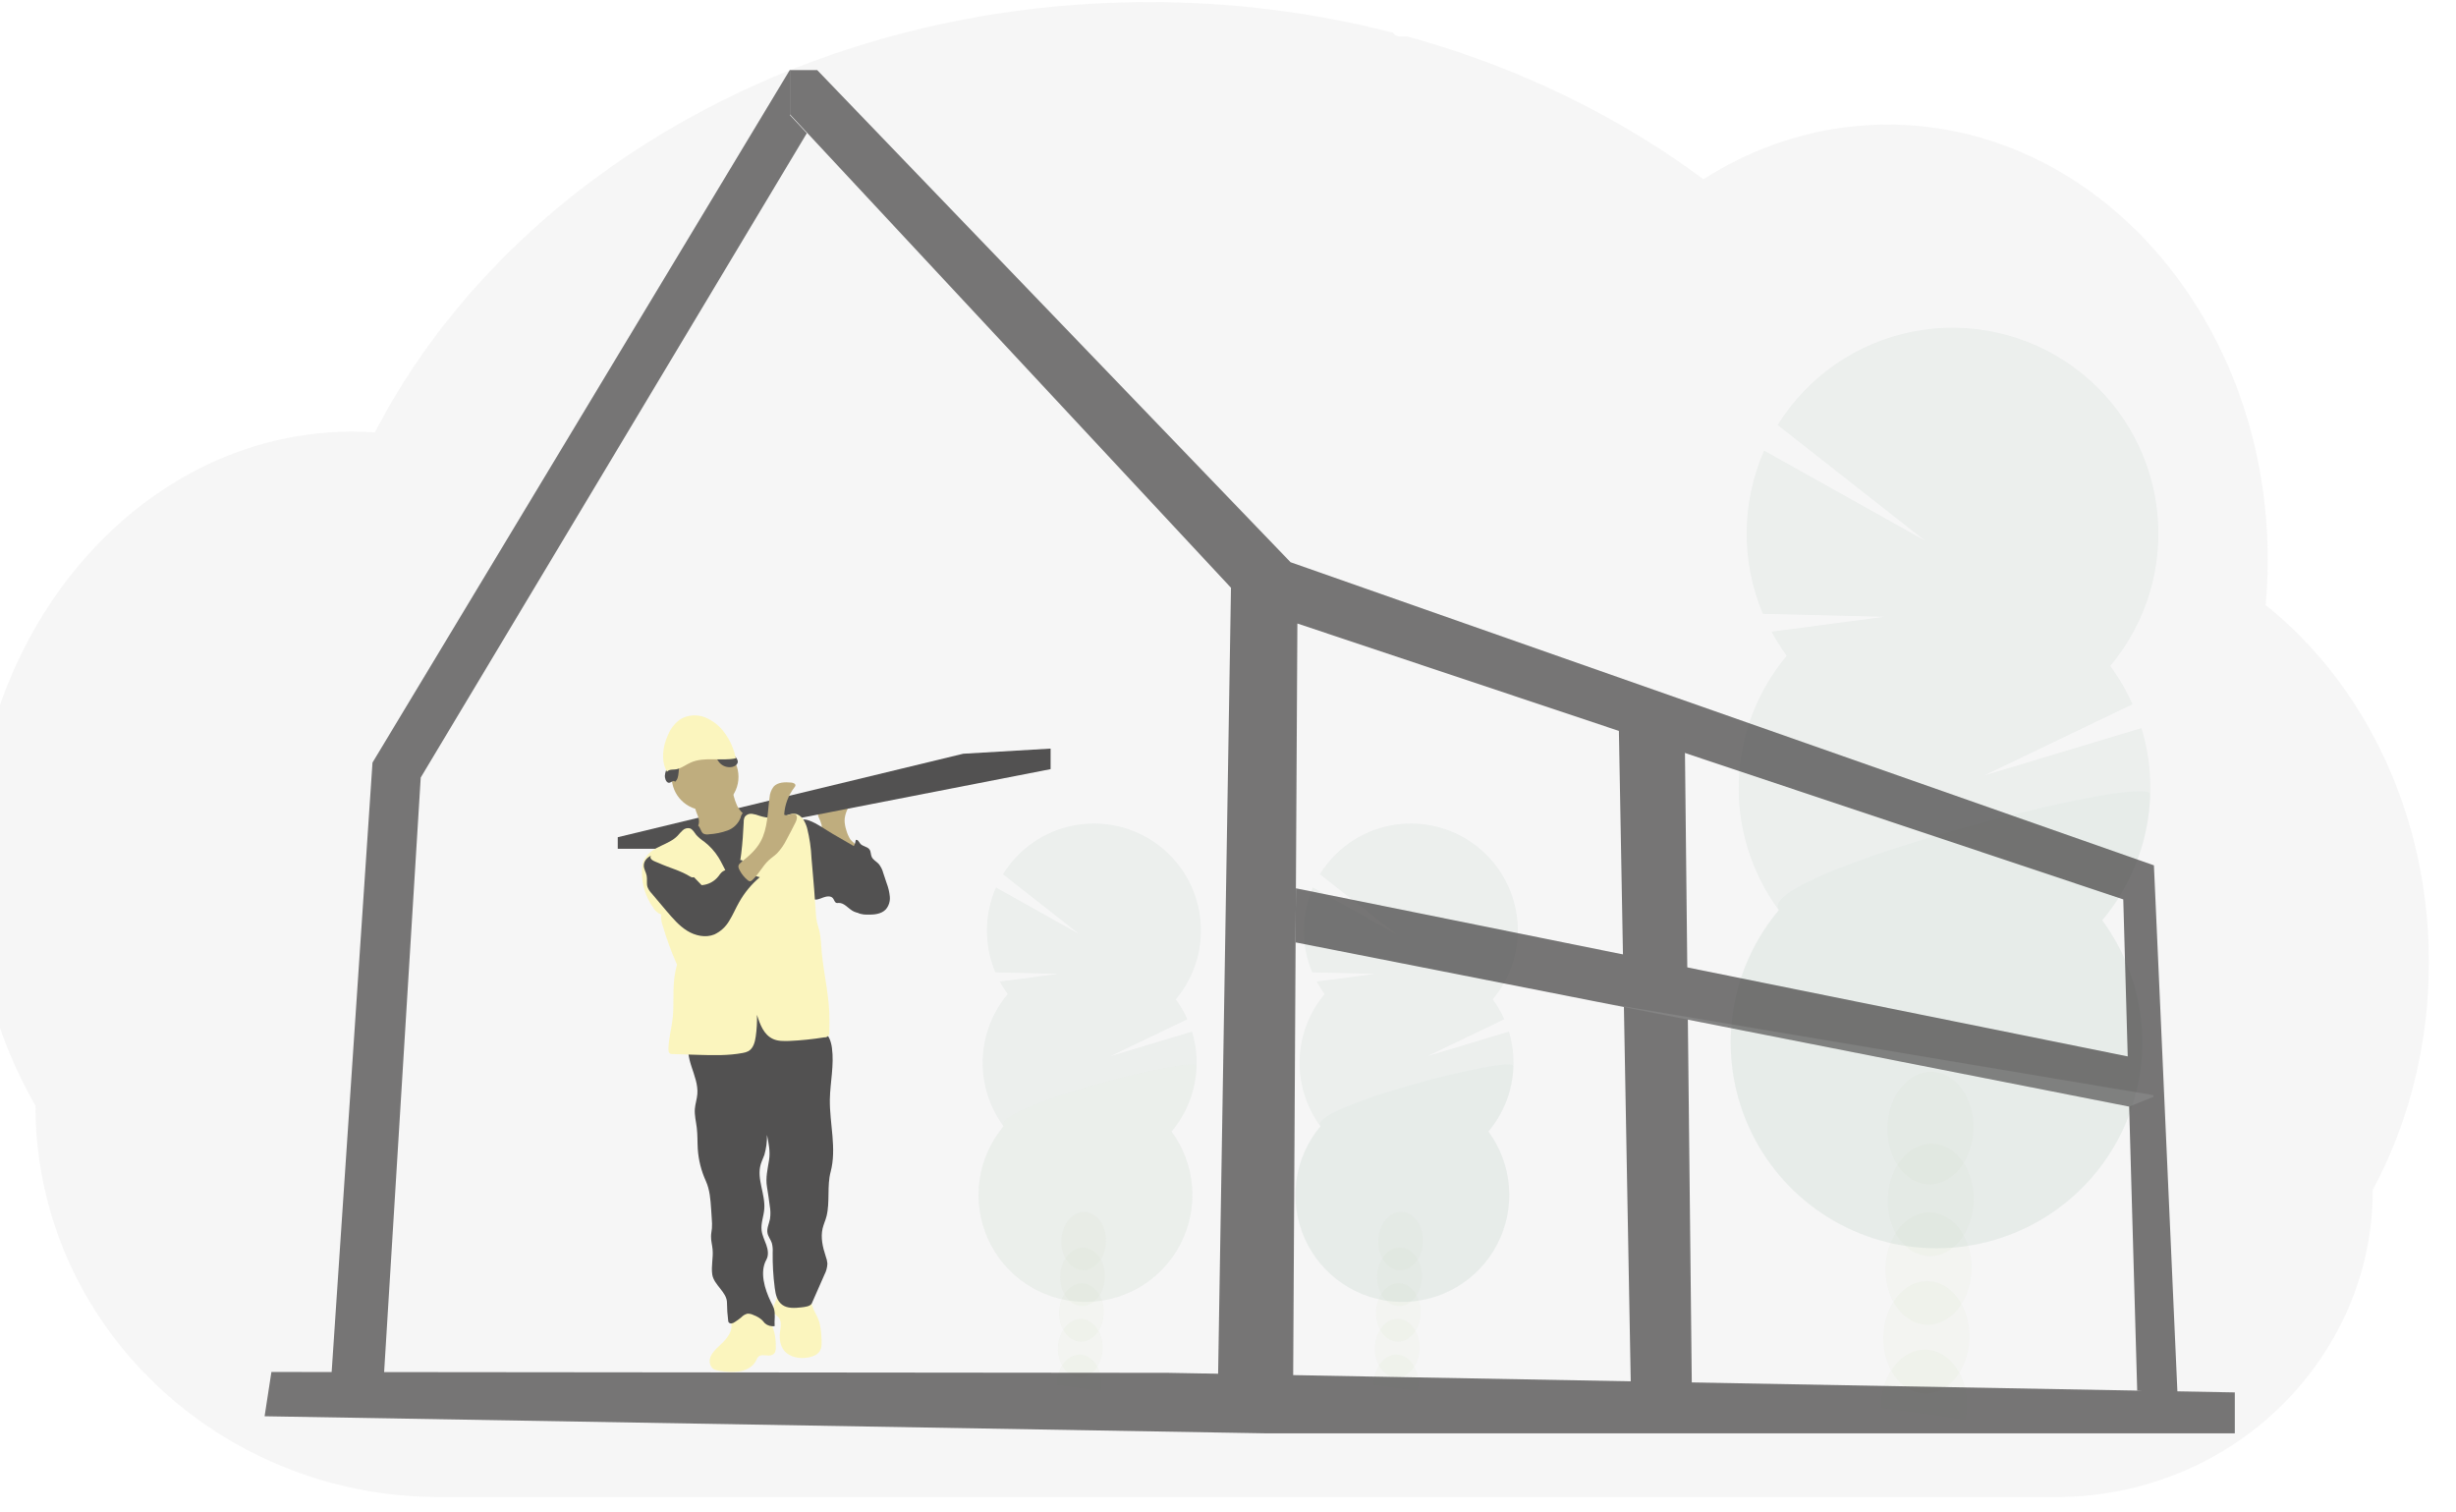 <svg width="1178" height="725" viewBox="0 0 1178 725" fill="none" xmlns="http://www.w3.org/2000/svg">
<rect width="1178" height="725" fill="white"/>
<g id="undraw_under_construction_46pa 1">
<g clip-path="url(#clip0)">
<path id="cloud" opacity="0.05" d="M1165 461.531C1165.02 480.958 1162.65 500.315 1157.93 519.173C1156.34 525.527 1154.5 531.749 1152.4 537.839C1149.83 545.356 1146.85 552.731 1143.48 559.93C1141.78 563.572 1139.98 567.142 1138.09 570.639C1138.12 590.56 1133.97 610.272 1125.91 628.528C1111.35 661.282 1085.37 687.767 1052.72 703.154C1032.31 712.792 1010 717.861 987.386 718H210.64C176.081 718.072 142.119 709.088 112.207 691.96L111.747 691.702C107.486 689.235 103.332 686.622 99.285 683.864C90.179 677.638 81.624 670.659 73.712 663C63.003 652.644 53.566 641.073 45.598 628.528C26.883 599.121 16.969 565.07 17.004 530.317C-1.948 497.409 -13 457.988 -13 415.628C-13 362.182 4.562 313.428 33.416 276.521C39.432 268.81 46.021 261.555 53.129 254.816C60.142 248.148 67.68 242.042 75.672 236.556C82.066 232.162 88.748 228.194 95.675 224.679C98.565 223.224 101.466 221.848 104.416 220.572C107.006 219.434 109.627 218.375 112.277 217.375C115.457 216.181 118.678 215.082 121.938 214.079C125.199 213.076 128.416 212.199 131.59 211.446C136.257 210.318 141.004 209.401 145.832 208.695C149.832 208.111 153.833 207.705 157.833 207.398C161.014 207.161 164.224 207.032 167.454 206.993H169.205C172.765 206.993 176.306 207.131 179.816 207.369C180.186 206.636 180.586 205.894 180.956 205.172C182.356 202.529 183.807 199.896 185.267 197.323C185.264 197.3 185.264 197.277 185.267 197.254C185.517 196.798 185.767 196.353 186.027 195.918C187.207 193.809 188.437 191.721 189.698 189.653C190.278 188.663 190.848 187.733 191.438 186.802C191.563 186.571 191.699 186.346 191.848 186.129C192.448 185.139 193.058 184.15 193.678 183.16C196.765 178.277 199.976 173.48 203.309 168.769L204.159 167.562C204.68 166.829 205.16 166.117 205.74 165.384C207.12 163.474 208.54 161.554 209.97 159.674C210.97 158.328 211.971 156.992 213.051 155.715C215.651 152.416 218.318 149.117 221.052 145.818C223.785 142.518 226.626 139.262 229.573 136.049C229.973 135.604 230.373 135.168 230.793 134.733L235.064 130.12C235.274 129.903 235.454 129.705 235.654 129.507C236.164 128.962 236.654 128.418 237.204 127.894C239.494 125.488 241.845 123.133 244.205 120.787C256.217 108.948 269.014 97.914 282.51 87.76C283.04 87.344 283.58 86.948 284.11 86.553C286.651 84.662 289.231 82.792 291.811 80.951C306.004 70.875 320.841 61.717 336.227 53.535C337.288 52.931 338.368 52.367 339.458 51.813C353.252 44.591 367.439 38.128 381.954 32.454C389.865 29.356 397.956 26.446 406.097 23.784C411.518 22.022 416.958 20.35 422.469 18.776C431.084 16.321 439.758 14.121 448.493 12.174C474.225 6.461 500.404 2.931 526.743 1.624C534.744 1.221 542.835 1.014 551.017 1C590.492 0.949 629.813 5.871 668.032 15.648C668.427 16.239 668.968 16.721 669.603 17.048C670.238 17.376 670.947 17.538 671.663 17.519H675.023C676.484 17.915 677.934 18.311 679.394 18.726C687.548 21.049 695.586 23.586 703.507 26.337L705.507 27.05C725.058 33.93 744.08 42.199 762.425 51.793C778.962 60.421 794.885 70.156 810.082 80.931C812.422 82.594 814.729 84.27 817.003 85.959C819.763 84.21 822.57 82.534 825.424 80.931C836.444 74.72 848.149 69.782 860.308 66.214C885.73 58.769 912.628 57.728 938.559 63.185C971.814 70.163 1001.92 87.483 1026.23 112.117C1036.13 122.197 1044.94 133.269 1052.52 145.154C1053.07 146.006 1053.62 146.867 1054.15 147.738C1060.67 158.257 1066.27 169.306 1070.9 180.765C1071.07 181.19 1071.24 181.586 1071.39 182.002C1075.66 192.732 1079.1 203.766 1081.69 215.009C1081.81 215.583 1081.95 216.148 1082.07 216.722C1084.49 227.603 1086.13 238.639 1086.99 249.749C1086.99 250.145 1086.99 250.551 1087.07 250.966C1087.49 256.713 1087.7 262.52 1087.71 268.386C1087.71 273.631 1087.53 278.837 1087.2 284.003C1087.2 284.568 1087.12 285.152 1087.07 285.736C1086.98 287.23 1086.85 288.705 1086.72 290.209C1094.36 296.306 1101.51 302.981 1108.1 310.172C1111.02 313.319 1113.84 316.585 1116.56 319.97C1124.87 330.272 1132.17 341.331 1138.37 352.997C1155.28 384.59 1165 421.754 1165 461.531Z" fill="#403F3F"/>
<g id="trees">
<g id="tree" opacity="0.3">
<path id="Vector" opacity="0.2" d="M680.28 664.03C680.248 665.109 680.124 666.182 679.91 667.24C672.95 666.133 665.95 665.133 658.91 664.24C658.91 663.96 658.91 663.67 658.91 663.38C658.975 660.381 659.838 657.454 661.41 654.9C663.47 651.64 666.6 649.6 670.05 649.71C673.5 649.82 676.49 652.05 678.34 655.42C679.739 658.067 680.409 661.039 680.28 664.03V664.03Z" fill="#B4CD93"/>
<path id="Vector_2" opacity="0.2" d="M680.854 646.942C681.099 639.208 676.509 632.787 670.602 632.601C664.696 632.414 659.709 638.532 659.465 646.266C659.221 653.999 663.811 660.42 669.717 660.607C675.624 660.793 680.61 654.675 680.854 646.942Z" fill="#B4CD93"/>
<path id="Vector_3" opacity="0.2" d="M681.4 629.821C681.644 622.088 677.054 615.667 671.148 615.48C665.241 615.294 660.255 621.412 660.011 629.145C659.766 636.879 664.356 643.3 670.263 643.486C676.169 643.673 681.156 637.555 681.4 629.821Z" fill="#B4CD93"/>
<path id="Vector_4" opacity="0.2" d="M681.936 612.701C682.18 604.967 677.59 598.547 671.684 598.36C665.777 598.173 660.791 604.291 660.546 612.025C660.302 619.759 664.892 626.179 670.798 626.366C676.705 626.553 681.691 620.435 681.936 612.701Z" fill="#B4CD93"/>
<path id="Vector_5" opacity="0.2" d="M682.471 595.58C682.716 587.847 678.126 581.426 672.219 581.239C666.313 581.053 661.326 587.171 661.082 594.904C660.838 602.638 665.428 609.059 671.334 609.245C677.241 609.432 682.227 603.314 682.471 595.58Z" fill="#B4CD93"/>
<path id="Vector_6" opacity="0.2" d="M635.38 476.79C633.972 474.883 632.702 472.878 631.58 470.79L659.84 467.06L629.42 466.33C626.705 459.891 625.333 452.966 625.386 445.978C625.439 438.99 626.917 432.087 629.73 425.69L669.85 448.14L633.1 419.3C636.807 413.304 641.711 408.136 647.505 404.121C653.299 400.105 659.859 397.327 666.775 395.96C673.691 394.593 680.814 394.667 687.701 396.177C694.587 397.688 701.087 400.601 706.797 404.736C712.506 408.872 717.302 414.14 720.884 420.212C724.466 426.284 726.757 433.029 727.615 440.026C728.473 447.023 727.879 454.122 725.871 460.88C723.862 467.637 720.481 473.908 715.94 479.3C718.13 482.266 719.991 485.461 721.49 488.83L684.4 506.63L723.73 494.8C726.207 502.972 726.606 511.634 724.891 519.999C723.177 528.365 719.402 536.171 713.91 542.71C719.62 550.457 723.035 559.655 723.763 569.252C724.492 578.849 722.506 588.457 718.031 596.977C713.556 605.498 706.773 612.587 698.459 617.435C690.145 622.283 680.634 624.692 671.015 624.389C661.395 624.086 652.055 621.082 644.063 615.72C636.07 610.358 629.748 602.856 625.819 594.07C621.89 585.284 620.512 575.57 621.844 566.038C623.176 556.507 627.163 547.542 633.35 540.17C626.528 530.911 623.016 519.628 623.379 508.134C623.742 496.639 627.958 485.6 635.35 476.79H635.38Z" fill="#427A5B"/>
<path id="Vector_7" opacity="0.1" d="M725.91 511.37C725.56 522.871 721.331 533.916 713.91 542.71C719.62 550.457 723.035 559.655 723.763 569.252C724.492 578.849 722.506 588.457 718.031 596.977C713.556 605.498 706.773 612.587 698.459 617.435C690.145 622.283 680.634 624.692 671.015 624.389C661.395 624.086 652.055 621.082 644.063 615.72C636.07 610.358 629.748 602.856 625.819 594.07C621.89 585.284 620.512 575.57 621.844 566.038C623.176 556.507 627.163 547.542 633.35 540.17C626.78 531.24 726.09 505.62 725.91 511.37Z" fill="#427A5B"/>
</g>
<g id="tree_2" opacity="0.3">
<path id="Vector_8" opacity="0.2" d="M528.28 664.03C528.248 665.109 528.124 666.182 527.91 667.24C520.95 666.133 513.95 665.133 506.91 664.24C506.91 663.96 506.91 663.67 506.91 663.38C506.975 660.381 507.838 657.454 509.41 654.9C511.47 651.64 514.6 649.6 518.05 649.71C521.5 649.82 524.49 652.05 526.34 655.42C527.739 658.067 528.409 661.039 528.28 664.03V664.03Z" fill="#B4CD93"/>
<path id="Vector_9" opacity="0.2" d="M528.844 646.946C529.088 639.212 524.498 632.792 518.591 632.605C512.685 632.418 507.699 638.536 507.454 646.27C507.21 654.004 511.8 660.424 517.706 660.611C523.613 660.798 528.599 654.68 528.844 646.946Z" fill="#B4CD93"/>
<path id="Vector_10" opacity="0.2" d="M529.389 629.825C529.633 622.092 525.043 615.671 519.137 615.485C513.23 615.298 508.244 621.416 508 629.15C507.755 636.883 512.345 643.304 518.252 643.491C524.158 643.677 529.145 637.559 529.389 629.825Z" fill="#B4CD93"/>
<path id="Vector_11" opacity="0.2" d="M529.925 612.705C530.169 604.971 525.579 598.551 519.673 598.364C513.766 598.177 508.78 604.295 508.535 612.029C508.291 619.763 512.881 626.183 518.788 626.37C524.694 626.557 529.68 620.439 529.925 612.705Z" fill="#B4CD93"/>
<path id="Vector_12" opacity="0.2" d="M530.46 595.585C530.705 587.851 526.115 581.43 520.208 581.244C514.302 581.057 509.315 587.175 509.071 594.909C508.827 602.642 513.417 609.063 519.323 609.25C525.23 609.436 530.216 603.318 530.46 595.585Z" fill="#B4CD93"/>
<path id="Vector_13" opacity="0.2" d="M483.38 476.79C481.972 474.883 480.702 472.878 479.58 470.79L507.84 467.06L477.42 466.33C474.705 459.891 473.333 452.966 473.386 445.978C473.439 438.99 474.917 432.087 477.73 425.69L517.85 448.14L481.1 419.3C484.807 413.304 489.711 408.136 495.505 404.121C501.299 400.105 507.859 397.327 514.775 395.96C521.691 394.593 528.815 394.667 535.701 396.177C542.587 397.688 549.087 400.601 554.797 404.736C560.506 408.872 565.302 414.14 568.884 420.212C572.466 426.284 574.757 433.029 575.615 440.026C576.473 447.023 575.879 454.122 573.871 460.88C571.862 467.637 568.481 473.908 563.94 479.3C566.13 482.266 567.991 485.461 569.49 488.83L532.4 506.63L571.73 494.8C574.207 502.972 574.606 511.634 572.891 519.999C571.177 528.365 567.402 536.171 561.91 542.71C567.62 550.457 571.035 559.655 571.764 569.252C572.492 578.849 570.506 588.457 566.031 596.977C561.556 605.498 554.774 612.587 546.459 617.435C538.145 622.283 528.634 624.692 519.015 624.389C509.395 624.086 500.055 621.082 492.063 615.72C484.07 610.358 477.748 602.856 473.819 594.07C469.89 585.284 468.512 575.57 469.844 566.038C471.176 556.507 475.163 547.542 481.35 540.17C474.528 530.911 471.016 519.628 471.379 508.134C471.742 496.639 475.958 485.6 483.35 476.79H483.38Z" fill="#427A5B"/>
<path id="Vector_14" opacity="0.1" d="M573.91 511.37C573.56 522.871 569.331 533.916 561.91 542.71C567.62 550.457 571.035 559.655 571.764 569.252C572.492 578.849 570.506 588.457 566.031 596.977C561.556 605.498 554.774 612.587 546.459 617.435C538.145 622.283 528.634 624.692 519.015 624.389C509.395 624.086 500.055 621.082 492.063 615.72C484.07 610.358 477.748 602.856 473.819 594.07C469.89 585.284 468.512 575.57 469.844 566.038C471.176 556.507 475.163 547.542 481.35 540.17C474.78 531.24 574.09 505.62 573.91 511.37Z" fill="#B4CD93"/>
</g>
<g id="tree_3" opacity="0.3">
<path id="Vector_15" opacity="0.2" d="M943.48 674.97C943.404 677.013 943.16 679.047 942.75 681.05C929.35 678.91 915.853 676.997 902.26 675.31C902.26 674.77 902.26 674.22 902.26 673.66C902.387 667.885 904.051 662.248 907.08 657.33C911.08 651.06 917.08 647.13 923.71 647.33C930.34 647.53 936.11 651.84 939.71 658.33C942.425 663.442 943.726 669.187 943.48 674.97V674.97Z" fill="#B4CD93"/>
<path id="Vector_16" opacity="0.2" d="M944.568 642.047C945.039 627.153 936.197 614.789 924.821 614.429C913.444 614.07 903.839 625.851 903.369 640.745C902.898 655.638 911.739 668.003 923.116 668.362C934.493 668.722 944.097 656.94 944.568 642.047Z" fill="#B4CD93"/>
<path id="Vector_17" opacity="0.2" d="M945.607 609.086C946.078 594.193 937.237 581.828 925.86 581.468C914.483 581.109 904.879 592.891 904.408 607.784C903.937 622.677 912.779 635.042 924.156 635.402C935.532 635.761 945.137 623.979 945.607 609.086Z" fill="#B4CD93"/>
<path id="Vector_18" opacity="0.2" d="M946.657 576.126C947.127 561.233 938.286 548.868 926.909 548.508C915.532 548.149 905.928 559.931 905.457 574.824C904.987 589.717 913.828 602.082 925.205 602.441C936.582 602.801 946.186 591.019 946.657 576.126Z" fill="#B4CD93"/>
<path id="Vector_19" opacity="0.2" d="M946.524 541.665C946.971 526.765 938.106 514.409 926.723 514.067C915.34 513.726 905.751 525.528 905.304 540.429C904.857 555.33 913.722 567.686 925.104 568.027C936.487 568.369 946.077 556.566 946.524 541.665Z" fill="#B4CD93"/>
<path id="Vector_20" opacity="0.2" d="M857.03 314.51C854.332 310.839 851.889 306.987 849.72 302.98L904.12 295.8L845.57 294.39C840.34 281.995 837.694 268.663 837.794 255.21C837.894 241.757 840.737 228.466 846.15 216.15L923.4 259.36L852.66 203.84C859.813 192.324 869.26 182.405 880.415 174.7C891.569 166.995 904.19 161.671 917.493 159.058C930.795 156.445 944.493 156.599 957.733 159.512C970.973 162.425 983.471 168.034 994.448 175.988C1005.43 183.943 1014.65 194.073 1021.54 205.748C1028.43 217.423 1032.84 230.392 1034.5 243.846C1036.16 257.301 1035.03 270.953 1031.18 283.952C1027.33 296.95 1020.85 309.017 1012.13 319.4C1016.34 325.114 1019.93 331.267 1022.82 337.75L951.41 372.04L1027.12 349.24C1031.89 364.954 1032.67 381.611 1029.38 397.701C1026.09 413.791 1018.84 428.807 1008.29 441.39C1019.28 456.305 1025.85 474.012 1027.25 492.486C1028.66 510.96 1024.83 529.455 1016.21 545.857C1007.6 562.259 994.543 575.906 978.537 585.238C962.532 594.569 944.223 599.208 925.706 598.624C907.188 598.04 889.208 592.257 873.822 581.936C858.436 571.615 846.265 557.173 838.7 540.261C831.136 523.348 828.483 504.649 831.045 486.3C833.608 467.951 841.282 450.693 853.19 436.5C840.064 418.677 833.307 396.96 834.003 374.836C834.7 352.711 842.809 331.463 857.03 314.5V314.51Z" fill="#427A5B"/>
<path id="Vector_21" opacity="0.1" d="M1031.33 381.07C1030.67 403.199 1022.57 424.459 1008.33 441.41C1019.32 456.325 1025.89 474.032 1027.29 492.506C1028.7 510.98 1024.87 529.475 1016.25 545.877C1007.64 562.279 994.583 575.926 978.577 585.258C962.572 594.589 944.263 599.228 925.746 598.644C907.228 598.06 889.248 592.277 873.862 581.956C858.476 571.635 846.305 557.193 838.74 540.281C831.176 523.368 828.523 504.669 831.085 486.32C833.648 467.971 841.322 450.713 853.23 436.52C840.49 419.31 1031.68 370 1031.33 381.07Z" fill="#427A5B"/>
</g>
</g>
<g id="house" opacity="0.7">
<path id="Vector_22" d="M157.82 676.73L168.31 676.7H183.1L201.8 372.92L386.99 63.89L378.94 55.25V33.37L178.66 365.76L157.82 676.73Z" fill="#403F3F"/>
<path id="Vector_23" d="M126.91 679.26L607.17 687.45H1071.56L1071.91 687.43V667.82L560.21 658.43L133.3 658.02H130.18L129.84 660.22L126.91 679.26Z" fill="#403F3F"/>
<path id="Vector_24" d="M378.88 54.84L590.43 281.9L583.89 681.3L601.86 683.47L602.16 683.51H620.13L622.28 299.05L1018.41 431.37L1025.09 666.97L1039.55 668.59L1044.45 669.14L1033.11 415.03L619.01 269.65L391.95 33.6H378.88V54.84Z" fill="#403F3F"/>
<path id="Vector_25" d="M621.42 451.99L766.71 480.6L766.76 480.61L1021.23 530.74L1032.88 526.07L1032.84 525.25L1032.08 509L621.57 426.05L621.42 451.99Z" fill="#403F3F"/>
<path id="Vector_26" d="M776.49 350.56L780.42 566.9L782.45 677.89L800.34 677.29L811.6 676.91L808.1 353.69L800.34 351.11L798.64 350.56H776.49Z" fill="#403F3F"/>
<path id="Vector_27" opacity="0.1" d="M766.76 480.61L1021.23 530.74L1032.88 526.07L1032.84 525.25L766.76 480.61Z" fill="white"/>
</g>
<g id="man" opacity="0.9">
<path id="man-left-hand" d="M405.91 398.11C405.443 396.69 405.17 395.213 405.1 393.72C405.1 390.72 406.47 387.9 407.85 385.22L396.42 386.77C395.04 386.96 393.5 387.24 392.72 388.39C392.424 388.96 392.269 389.593 392.269 390.235C392.269 390.877 392.424 391.51 392.72 392.08C393.293 393.221 393.749 394.417 394.08 395.65C394.106 396.729 394.23 397.803 394.45 398.86C394.806 399.636 395.304 400.338 395.92 400.93C399.19 404.55 401.64 408.82 404.08 413.05C404.01 412.93 410.97 407.54 410.69 405.78C410.53 404.78 408.52 403.58 407.88 402.62C406.996 401.227 406.332 399.705 405.91 398.11V398.11Z" fill="#B9A571"/>
<g id="man-planche">
<path id="Vector_28" d="M503.91 359.04V368.89L335.24 401.79L326.49 407.09H296.3V401.54L462.02 361.5L503.91 359.04Z" fill="#403F3F"/>
</g>
<g id="man-bottom">
<g id="feets">
<path id="Vector_29" d="M368.49 632.881C366.611 630.695 364.016 629.184 361.129 628.594C358.242 628.005 355.233 628.371 352.59 629.634C352.024 629.89 351.526 630.264 351.13 630.729C350.13 632.074 350.77 633.928 350.86 635.59C351.09 639.644 347.73 642.94 344.71 645.774C343.09 647.291 341.44 648.915 340.71 650.98C339.98 653.046 340.52 655.668 342.48 656.744C343.335 657.156 344.266 657.404 345.22 657.474C348.416 658.073 351.694 658.161 354.92 657.734C358.11 657.148 361.24 655.409 362.62 652.585C362.886 651.819 363.327 651.12 363.91 650.538C365.67 649.203 368.37 650.769 370.37 649.818C372.02 649.03 372.09 647.791 372.11 646.158C372.17 641.643 371.47 636.532 368.49 632.881Z" fill="#FCF5B8"/>
<path id="Vector_30" d="M392.49 632.708C393.72 635.821 393.89 639.212 394.05 642.536C394.14 644.457 394.2 646.513 393.12 648.137C392.04 649.76 389.93 650.615 387.91 651.019C383.74 651.845 378.91 651.067 376.22 647.887C374.16 645.456 373.73 642.123 374.11 638.972C374.43 636.388 375.11 633.362 373.18 631.527C372.68 631.037 372.03 630.691 371.57 630.163C370.57 628.991 370.73 627.223 371.27 625.782C371.973 624.404 372.5 622.949 372.84 621.449C372.92 620.738 386.38 621.949 387.62 622.535C389.31 623.332 389.05 624.668 389.56 626.281C390.27 628.529 391.63 630.556 392.49 632.708Z" fill="#FCF5B8"/>
</g>
<path id="Vector_31" d="M394.96 494.698C397.6 496.341 398.62 499.569 399.03 502.566C400.16 510.78 398.18 519.08 398.03 527.371C397.89 538.985 401.39 550.811 398.4 562.061C396.61 568.785 398.13 576.471 396.45 583.263C395.95 585.28 395.03 587.182 394.55 589.2C393.55 593.571 394.6 598.143 396.01 602.418C396.46 603.571 396.746 604.776 396.86 606.002C396.792 607.889 396.294 609.738 395.4 611.42L389.4 625.052C388.73 626.579 386.09 626.829 384.4 627.031C381.22 627.396 377.67 627.655 375.14 625.763C372.61 623.87 372 620.7 371.61 617.741C370.862 612.061 370.528 606.337 370.61 600.612C370.72 599.118 370.582 597.617 370.2 596.164C369.65 594.522 368.44 593.1 368.11 591.361C367.69 589.113 368.88 586.904 369.32 584.636C369.622 582.566 369.588 580.463 369.22 578.402C368.83 575.328 368.38 572.253 367.87 569.198C367.15 564.923 368.18 560.706 368.87 556.422C369.52 552.396 368.69 548.294 367.87 544.298C367.941 547.541 367.52 550.778 366.62 553.905C366.09 555.432 365.33 556.892 364.87 558.449C362.82 565.433 367.19 572.763 366.57 579.996C366.28 583.378 364.9 586.721 365.29 590.055C365.56 592.495 366.74 594.733 367.55 597.058C368.36 599.383 368.78 602.044 367.55 604.215C364.3 610.113 366.73 618.135 369.64 624.187C370.231 625.261 370.745 626.371 371.18 627.511C372.04 630.239 371.32 633.169 371.55 636.013C370.713 636.145 369.855 636.091 369.042 635.857C368.229 635.622 367.483 635.212 366.86 634.659C366.42 634.217 366.06 633.698 365.63 633.237C364.429 632.137 363.006 631.284 361.45 630.729C360.536 630.238 359.495 630.008 358.45 630.067C357.351 630.361 356.362 630.951 355.6 631.767C354.611 632.602 353.562 633.37 352.46 634.063C351.991 634.409 351.442 634.643 350.86 634.745C350.567 634.788 350.268 634.742 350.004 634.613C349.74 634.484 349.525 634.278 349.39 634.024C349.328 633.864 349.29 633.696 349.28 633.525C348.909 630.624 348.712 627.705 348.69 624.783C348.69 619.759 342.43 616.3 341.64 611.333C341.01 607.327 342.18 603.245 341.79 599.21C341.6 597.135 341 595.098 341.04 593.023C341.04 591.678 341.36 590.362 341.47 589.027C341.562 587.544 341.538 586.058 341.4 584.579L341.09 579.939C340.79 575.356 340.46 570.678 338.58 566.489C336.351 561.599 335.031 556.37 334.68 551.042C334.48 547.679 334.61 544.317 334.21 540.945C333.85 537.9 333.05 534.874 333.28 531.819C333.47 529.455 334.28 527.169 334.47 524.806C334.86 520.262 333.06 515.843 331.65 511.491C330.24 507.139 329.2 502.317 331.05 498.118C331.314 497.429 331.754 496.815 332.33 496.332C333.039 495.881 333.847 495.592 334.69 495.486C351.847 492.024 369.434 490.946 386.91 492.287C389.759 492.442 392.524 493.271 394.96 494.698Z" fill="#403F3F"/>
</g>
<g id="man-head">
<path id="Vector_32" d="M338.19 388.61C347.038 388.61 354.21 381.438 354.21 372.59C354.21 363.742 347.038 356.57 338.19 356.57C329.342 356.57 322.17 363.742 322.17 372.59C322.17 381.438 329.342 388.61 338.19 388.61Z" fill="#B9A571"/>
<path id="Vector_33" d="M335.09 392.6C335.32 393.516 335.32 394.474 335.09 395.39C334.838 396.03 334.483 396.624 334.04 397.15C332.489 399.15 330.773 401.017 328.91 402.73C329.859 404.85 331.568 406.538 333.7 407.46C335.817 408.361 338.037 408.996 340.31 409.35C341.445 409.648 342.625 409.73 343.79 409.59C344.863 409.32 345.88 408.86 346.79 408.23L355.69 402.9C357.033 402.173 358.276 401.275 359.39 400.23C361.022 398.552 361.946 396.311 361.97 393.97C362.011 393.551 361.898 393.131 361.65 392.79C361.309 392.493 360.881 392.314 360.43 392.28C357.3 391.59 354.83 389.05 353.43 386.17C352.164 383.218 351.345 380.093 351 376.9L341.51 381.9C340.1 382.65 338.7 383.4 337.24 384.05C336.31 384.47 334.43 384.82 333.77 385.67C332.51 387.24 334.76 390.71 335.09 392.6Z" fill="#B9A571"/>
</g>
<g id="man-pull">
<path id="Vector_34" d="M411.26 406.81C412.31 407.38 413.313 408.032 414.26 408.76C415.38 409.741 416.387 410.844 417.26 412.05C421.55 417.6 425.51 424.05 425.09 431.05C425.099 432.068 424.907 433.079 424.524 434.023C424.141 434.966 423.576 435.825 422.86 436.55C421.09 438.06 418.55 438.13 416.23 438.13C413.71 438.13 411.06 438.13 408.88 436.83C406.7 435.53 404.88 433 402.3 433.06C401.936 433.12 401.564 433.12 401.2 433.06C400.31 432.77 400.13 431.6 399.55 430.86C398.55 429.53 396.44 429.86 394.87 430.44C393.3 431.02 391.56 431.89 390.01 431.22C389.11 430.745 388.375 430.01 387.9 429.11C384.19 423.11 383.4 415.9 382.7 408.93C382.27 404.69 378.99 390.23 388.04 393.52C392.04 394.96 395.78 397.84 399.42 399.95L411.26 406.81Z" fill="#403F3F"/>
<path id="Vector_35" d="M402.32 408.24C403.128 408.821 404.108 409.116 405.103 409.076C406.098 409.036 407.051 408.664 407.81 408.02C409.299 406.674 410.248 404.833 410.48 402.84C411.48 402.53 411.99 403.84 412.63 404.64C413.75 406 416.03 405.98 417.05 407.43C417.76 408.43 417.6 409.82 418.1 410.95C418.75 412.41 420.36 413.17 421.46 414.35C422.499 415.639 423.249 417.136 423.66 418.74L425.3 423.66C426.085 425.706 426.589 427.849 426.8 430.03C426.903 431.12 426.789 432.22 426.462 433.266C426.136 434.312 425.605 435.282 424.9 436.12C422.7 438.49 419.09 438.74 415.9 438.67C414.835 438.693 413.771 438.568 412.74 438.3C409.91 437.42 408.1 434.57 407.35 431.7C406.6 428.83 406.68 425.82 406.24 422.88C405.765 419.992 404.925 417.176 403.74 414.5C402.86 412.42 400.44 409.32 400.48 407.11C401.2 407.11 401.72 407.77 402.32 408.24Z" fill="#403F3F"/>
<path id="Vector_36" d="M328.97 399.82C327.619 400.928 326.564 402.354 325.9 403.97C325.28 405.97 325.9 408.08 326.46 410.06C329.085 418.499 331.09 427.119 332.46 435.85C333.3 441.85 333.61 447.94 334.02 454.01C334.86 466.39 336.08 486.13 337.71 498.43C343.71 498.7 349.56 496.95 355.51 496.31C366.63 495.13 378.08 497.83 388.97 495.31C386.33 484.88 383.69 467.07 381.05 456.65C379.882 452.545 379.072 448.345 378.63 444.1C378.4 441.05 378.54 437.99 378.58 434.92C378.67 428.92 378.34 422.92 378.01 416.92C377.63 409.92 377.25 402.92 375.59 396.07C375.474 395.197 375.065 394.39 374.43 393.78C373.43 393.05 372.13 393.31 370.94 393.47C367.296 393.933 363.608 393.059 360.56 391.01C359.24 390.11 357.47 389.01 356.24 390.01C355.715 390.613 355.369 391.351 355.24 392.14C354.696 393.555 353.856 394.837 352.776 395.901C351.697 396.965 350.402 397.786 348.98 398.31C346.13 399.342 343.146 399.955 340.12 400.13C339.194 400.329 338.228 400.22 337.37 399.82C335.95 398.95 335.85 395.82 334.06 395.61C332.49 395.43 330.03 398.81 328.97 399.82Z" fill="#403F3F"/>
<path id="Vector_37" d="M352.63 424.24C348.94 420.71 347.32 415.59 344.63 411.24C342.798 408.315 340.458 405.741 337.72 403.64C336.344 402.731 335.081 401.66 333.96 400.45C333.01 399.28 332.29 397.72 330.85 397.27C330.255 397.141 329.637 397.158 329.05 397.32C328.463 397.482 327.924 397.784 327.48 398.2C326.598 399.04 325.764 399.928 324.98 400.86C320.74 405.25 313.29 405.86 309.93 410.94C309.024 412.017 308.407 413.308 308.14 414.69C307.173 422.084 309.084 429.566 313.48 435.59C314.331 436.986 315.638 438.046 317.18 438.59C316.971 440.455 317.218 442.342 317.9 444.09C319.752 450.419 322.027 456.616 324.71 462.64C324.068 464.996 323.62 467.401 323.37 469.83C322.67 475.94 323.32 482.14 322.66 488.26C322.12 493.26 320.66 498.13 320.61 503.14C320.61 503.94 320.68 504.89 321.37 505.3C321.737 505.489 322.148 505.575 322.56 505.55L334.86 505.92C342 506.13 349.21 506.34 356.24 505.02C357.176 504.881 358.084 504.595 358.93 504.17C361.31 502.84 362.1 499.84 362.48 497.17C362.976 493.707 363.174 490.207 363.07 486.71C364.56 491.42 366.33 496.29 370.83 498.33C373.21 499.41 375.93 499.33 378.54 499.26C384.165 499.009 389.772 498.432 395.33 497.53C395.673 497.573 396.02 497.534 396.345 497.418C396.67 497.302 396.964 497.112 397.202 496.862C397.44 496.612 397.616 496.31 397.717 495.98C397.817 495.649 397.839 495.3 397.78 494.96L397.84 489.5C397.96 478.41 395.21 467.81 394.14 456.77C393.8 453.29 393.83 449.77 392.98 446.36C392.63 444.93 392.12 443.53 391.81 442.09C391.543 440.68 391.376 439.253 391.31 437.82L390.53 426.82C390.16 421.73 389.63 416.82 389.24 411.74C389.026 406.793 388.309 401.881 387.1 397.08C386.23 394.08 384.42 390.68 381.29 390.31C379.62 390.12 378 390.85 376.41 391.36C372.502 392.59 368.308 392.573 364.41 391.31C363.206 390.834 361.951 390.499 360.67 390.31C360.025 390.222 359.369 390.307 358.768 390.557C358.167 390.807 357.643 391.211 357.25 391.73C356.862 392.511 356.68 393.379 356.72 394.25C356.25 404.24 355.38 414.53 352.63 424.24Z" fill="#FCF5B8"/>
<path id="Vector_38" d="M336.54 424.54C331.93 419.68 327.2 414.73 321.26 411.64C318.92 410.42 316.26 409.5 313.67 409.96C311.08 410.42 308.67 412.67 308.79 415.3C308.87 416.93 309.86 418.37 310.17 419.97C310.53 421.77 310.01 423.69 310.57 425.43C311.025 426.577 311.705 427.62 312.57 428.5L319.65 436.89C322.65 440.39 325.65 443.94 329.51 446.36C333.37 448.78 338.37 449.91 342.61 448.19C345.627 446.788 348.135 444.486 349.79 441.6C351.55 438.8 352.79 435.74 354.44 432.85C357.008 428.232 360.397 424.122 364.44 420.72C362.36 420.18 359.75 419.42 358.44 417.72C358.067 417.18 357.749 416.603 357.49 416L355.87 412.5C355.319 412.471 354.768 412.557 354.252 412.751C353.736 412.946 353.265 413.245 352.87 413.63C352.175 414.433 351.43 415.191 350.64 415.9C349.23 416.96 347.32 417.25 346.04 418.46C345.545 418.979 345.096 419.542 344.7 420.14C343.732 421.412 342.503 422.463 341.096 423.222C339.688 423.981 338.135 424.43 336.54 424.54Z" fill="#403F3F"/>
<path id="Vector_39" d="M330.74 420.24C331.34 420.61 332.08 421.03 332.74 420.72C333.01 420.557 333.239 420.335 333.41 420.07C334.553 418.544 335.507 416.886 336.25 415.13C336.378 414.882 336.45 414.609 336.46 414.33C336.46 413.69 335.89 413.22 335.36 412.85C332.52 411.04 329.467 409.589 326.27 408.53C323.63 407.53 320.87 406.66 318.07 406.91C317.018 406.981 315.991 407.263 315.051 407.741C314.111 408.219 313.277 408.882 312.6 409.69C310.6 412.26 313.95 413.04 316.05 413.97C320.91 416.18 326.17 417.46 330.74 420.24Z" fill="#FCF5B8"/>
</g>
<g id="man-top">
<path id="Vector_40" d="M323.77 374.97C326.31 372.9 324.84 368.56 326.56 365.78C327.56 364.26 329.25 363.46 330.91 362.78C332.913 361.843 335.06 361.248 337.26 361.02C338.362 360.914 339.473 361.058 340.512 361.44C341.551 361.823 342.49 362.435 343.26 363.23C343.91 363.97 344.35 364.87 344.96 365.64C345.715 366.538 346.7 367.215 347.809 367.599C348.918 367.983 350.111 368.059 351.26 367.82C352.59 367.52 353.97 366.51 353.88 365.15C353.73 364.323 353.307 363.57 352.68 363.01L349.82 359.84C346.57 356.24 342.96 352.42 338.19 351.52C334.87 350.89 331.47 351.78 328.27 352.85C326.98 353.28 325.53 353.92 325.17 355.23C324.93 356.13 325.29 357.11 325.08 358.02C324.67 359.83 322.35 360.44 321.27 361.96C320.19 363.48 320.52 365.28 320.21 366.96C319.9 368.64 319 370.28 318.89 372.02C318.82 373.07 319.35 375.02 320.53 375.4C321.71 375.78 323.04 373.72 323.77 374.97Z" fill="#403F3F"/>
<path id="Vector_41" d="M352.91 363.71C352.067 359.31 350.249 355.155 347.59 351.55C345.226 348.181 341.937 345.57 338.12 344.03C336.212 343.284 334.16 342.981 332.118 343.142C330.076 343.303 328.097 343.925 326.33 344.96C323.706 346.833 321.665 349.408 320.44 352.39C317.85 357.97 316.89 364.79 319.9 370.15C321.1 368.69 323.16 369.35 324.98 368.82C327.26 368.17 329.19 366.65 331.36 365.7C337.91 362.81 345.91 365.15 352.91 363.71Z" fill="#FCF5B8"/>
</g>
<path id="man-right-hand" d="M364.81 403.63C368.28 397.3 368.12 389.71 369.11 382.56C369.217 380.666 369.882 378.847 371.02 377.33C373.02 375.07 376.55 375.04 379.57 375.33C380.46 375.43 381.57 375.85 381.52 376.74C381.45 377.059 381.294 377.353 381.07 377.59C378.143 381.368 376.421 385.94 376.13 390.71C377.7 391.8 380.13 389.56 381.64 390.71C382.64 391.55 382.18 393.21 381.58 394.41C380.187 397.19 378.75 399.95 377.27 402.69C376.089 405.105 374.548 407.327 372.7 409.28C371.43 410.5 369.94 411.46 368.65 412.66C365.65 415.47 363.84 419.44 360.74 422.18C360.478 422.464 360.123 422.645 359.74 422.69C359.346 422.662 358.974 422.495 358.69 422.22C357.141 420.96 355.857 419.407 354.91 417.65C353.73 415.47 353.91 414.83 355.77 413.29C359.25 410.54 362.64 407.59 364.81 403.63Z" fill="#B9A571"/>
</g>
</g>
</g>
<defs>
<clipPath id="clip0">
<rect width="1177.82" height="724.47" fill="white"/>
</clipPath>
</defs>
</svg>
